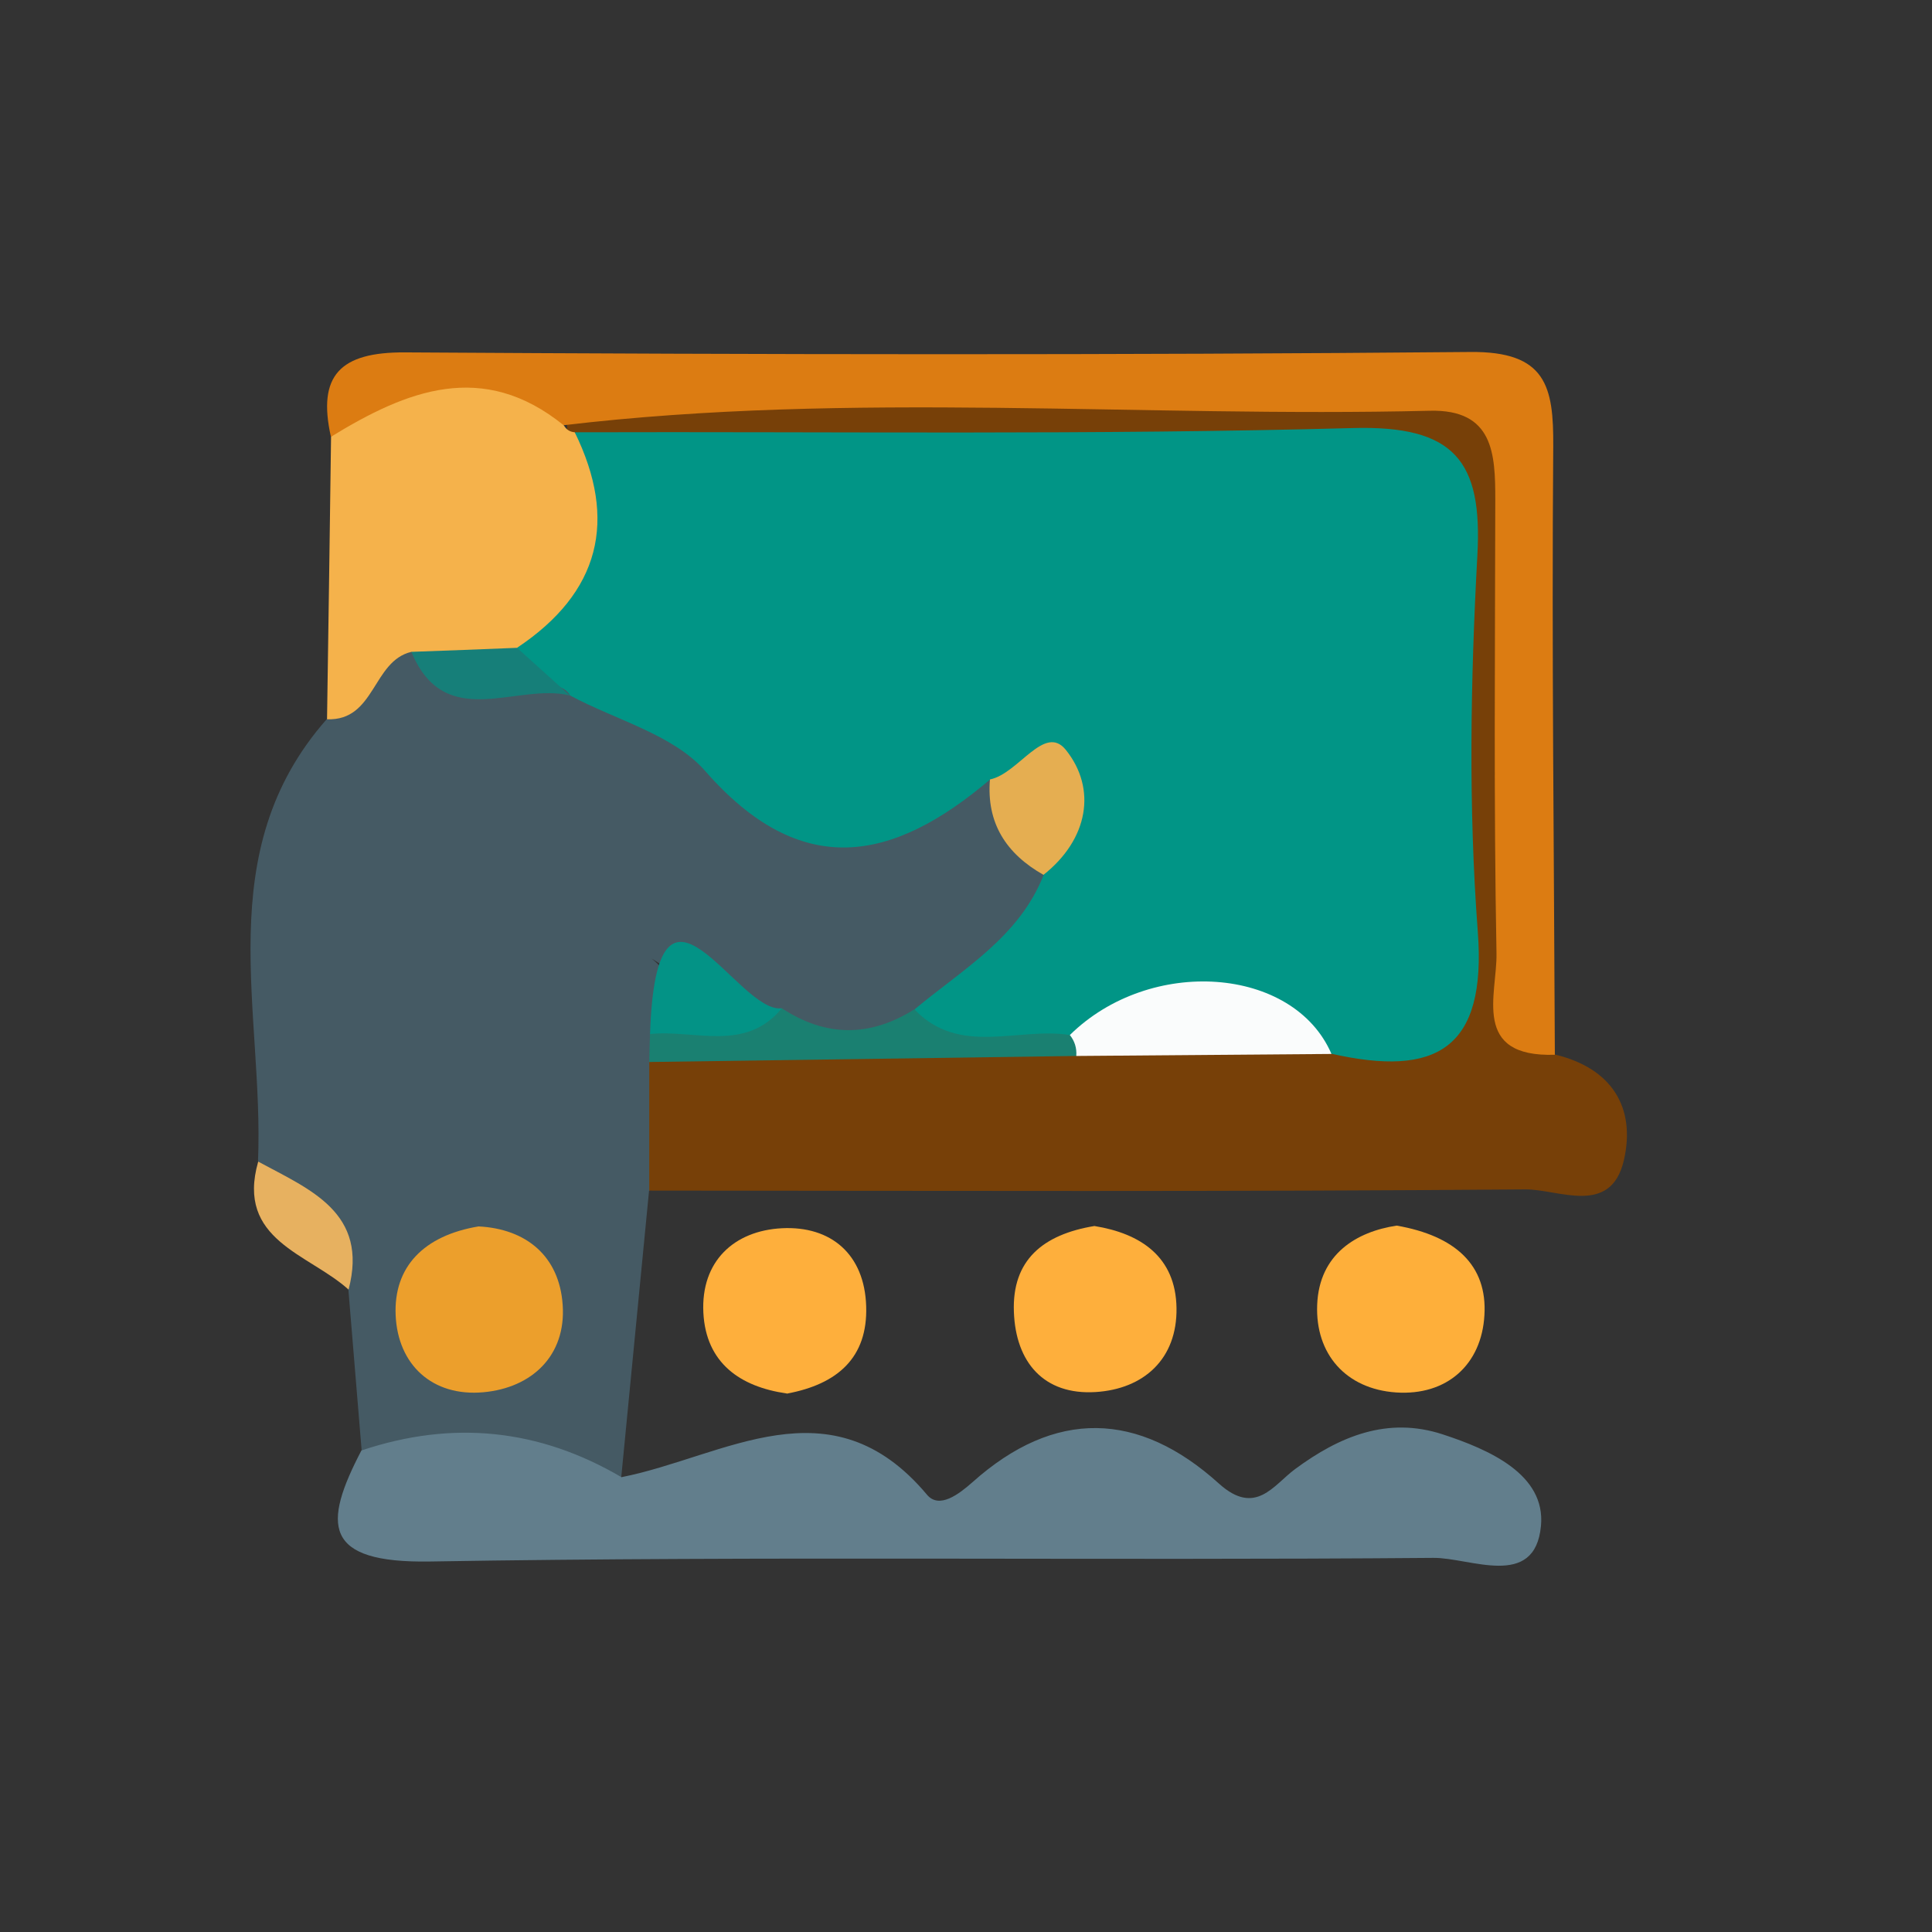 <?xml version="1.0" encoding="UTF-8"?>
<svg id="Layer_1" data-name="Layer 1" xmlns="http://www.w3.org/2000/svg" width="96" height="96" viewBox="0 0 96 96">
  <rect x="0" y="0" width="96" height="96" fill="#333333" stroke="none"/>
  <defs>
    <style>
      .cls-1 {
        fill: #fafcfc;
      }

      .cls-2 {
        fill: #455a64;
      }

      .cls-3 {
        fill: #039386;
      }

      .cls-4 {
        fill: #774008;
      }

      .cls-5 {
        fill: #019586;
      }

      .cls-6 {
        fill: #e5ae51;
      }

      .cls-7 {
        fill: #ec9f2c;
      }

      .cls-8 {
        fill: #1a8071;
      }

      .cls-9 {
        fill: #feaf3a;
      }

      .cls-10 {
        fill: #dc7c12;
      }

      .cls-11 {
        fill: #e7b160;
      }

      .cls-12 {
        fill: #627e8c;
      }

      .cls-13 {
        fill: #feaf3c;
      }

      .cls-14 {
        fill: #167f79;
      }

      .cls-15 {
        fill: #f5b24b;
      }
    </style>
  </defs>
  <path class="cls-2" d="M17.97,72.07l-.66-8c-.35-2.9-3.84-3.65-4.49-6.36,.31-7.45-2.42-15.36,3.42-21.98,1.82-.95,1.26-4.31,4.25-4.08,2.35,1.41,5.05,1.31,7.64,1.68,1.91,.4,3.92,.98,5.27,2.24,4.8,4.45,9.99,5.71,16,2.64,1.6,1.55,2.39,3.53,3.08,5.57-.58,3.9-3.65,5.73-6.57,7.7-2.45,1.29-4.92,1.35-7.41,.1-2.16-1.02-3.94-2.62-6.12-3.95,1.46,1.18,1.35,2.7,1.5,4.14,.06,.64,.06,1.27,.06,1.9-.03,2-.18,3.96-1.69,5.51l-1.38,14.22c-4.4,.45-8.69-.14-12.91-1.33Z"/>
  <path class="cls-4" d="M32.26,59.18v-6.41c6.73-2.36,13.86-.46,20.66-1.9,4.38-.13,8.77-.06,13.15-.06,3.14-.17,4.75-1.8,4.85-4.9,.19-5.8,.11-11.6,.05-17.4-.05-4.11-2.7-4.89-6.12-4.91-8.95-.04-17.9,.03-26.85-.04-3.03-.02-6.14,.33-9.01-1.13-.81-.49-1.01-1.16-.62-2.01,1.55-1.64,3.62-1.33,5.55-1.34,11.6-.05,23.21,.13,34.81-.09,5.06-.09,7.16,1.68,6.96,6.76-.26,6.67-.12,13.36-.03,20.04,.03,2.29-.66,4.82,1.61,6.61,2.83,.68,4.02,2.64,3.42,5.25-.65,2.8-3.24,1.44-4.89,1.45-14.51,.12-29.03,.07-43.54,.06Z"/>
  <path class="cls-12" d="M17.97,72.07c4.51-1.51,8.81-1.08,12.91,1.33,5.12-1.01,10.39-4.84,15.18,.87,.61,.73,1.59-.03,2.25-.61,4.11-3.68,8.28-3.54,12.26,.06,1.82,1.64,2.71,.07,3.78-.72,2.22-1.64,4.6-2.62,7.33-1.73,2.32,.76,5.13,1.99,4.89,4.55-.3,3.18-3.52,1.57-5.35,1.59-16.61,.14-33.23-.1-49.84,.18-5.35,.09-5.34-1.84-3.42-5.52Z"/>
  <path class="cls-10" d="M77.27,52.41c-4.18,.14-2.87-3.02-2.91-5.04-.14-7.51-.07-15.03-.06-22.54,0-2.27-.08-4.5-3.26-4.42-14.34,.35-28.72-.98-43.04,.72-3.87-.17-7.7,.59-11.56,.56-.67-3.02,.44-4.2,3.69-4.18,17.64,.11,35.28,.14,52.92-.02,3.79-.04,4.15,1.72,4.13,4.7-.08,10.07,.04,20.15,.08,30.22Z"/>
  <path class="cls-15" d="M16.45,21.7c3.75-2.3,7.54-3.83,11.57-.56,.12,.21,.3,.32,.54,.34,3.92,5.47,3.41,7.73-2.63,11.61-1.89,.23-3.76,.32-5.49-.7-1.94,.46-1.79,3.44-4.19,3.35,.07-4.68,.14-9.36,.2-14.04Z"/>
  <path class="cls-9" d="M69.4,60.9c2.93,.51,4.51,1.98,4.36,4.45-.14,2.46-1.87,4.01-4.39,3.84-2.49-.17-4.02-1.91-3.92-4.36,.1-2.52,1.96-3.63,3.95-3.93Z"/>
  <path class="cls-13" d="M54.38,60.92c2.3,.37,4.04,1.53,4.08,4.07,.04,2.53-1.62,4.03-4.02,4.18-2.57,.16-3.97-1.48-4.06-3.98-.1-2.58,1.45-3.85,4-4.27Z"/>
  <path class="cls-13" d="M39.09,69.24c-2.31-.33-4.01-1.51-4.14-4.01-.13-2.56,1.53-4.08,3.91-4.2,2.43-.12,4.1,1.29,4.18,3.88,.08,2.54-1.41,3.87-3.95,4.34Z"/>
  <path class="cls-11" d="M12.83,57.72c2.57,1.39,5.5,2.53,4.49,6.36-1.98-1.79-5.61-2.45-4.49-6.36Z"/>
  <path class="cls-5" d="M25.69,32.19c4.13-2.75,5.01-6.34,2.87-10.71,12.89-.04,25.78,.14,38.66-.21,5.06-.14,6.45,1.64,6.19,6.32-.34,6.22-.45,12.49,.02,18.69,.45,5.87-2.08,7.25-7.27,6.08-4.55-3.13-9.21-1.99-13.89-.33-2.2-.92-5.5,2.09-6.82-1.88,2.39-1.99,5.2-3.59,6.41-6.68-1.54-1.23,2.08-5.26-2.66-4.74-4.85,4.12-9.39,5.03-14.16-.42-1.58-1.81-4.44-2.53-6.71-3.75-.6-1.09-3.2-.02-2.63-2.37Z"/>
  <path class="cls-7" d="M23.78,60.94c2.37,.12,4.02,1.48,4.18,3.91,.17,2.5-1.52,4.11-3.94,4.33-2.54,.23-4.25-1.37-4.36-3.82-.11-2.42,1.41-3.97,4.12-4.42Z"/>
  <path class="cls-8" d="M45.44,50.16c2.25,2.34,5.14,.86,7.72,1.27,.32,.16,.47,.36,.46,.62-.01,.28-.06,.42-.14,.42-7.07,.1-14.14,.2-21.22,.3,.01-.46,.02-.93,.04-1.39,1.83-2.18,4.43-.52,6.55-1.28,2.19,1.44,4.38,1.44,6.59,.05Z"/>
  <path class="cls-6" d="M49.19,38.73c1.41-.28,2.71-2.79,3.77-1.47,1.55,1.93,1.12,4.45-1.11,6.21-1.86-1.05-2.84-2.58-2.66-4.74Z"/>
  <path class="cls-3" d="M38.85,50.1c-1.82,2.21-4.33,1.05-6.55,1.28,.32-9.66,4.34-.98,6.55-1.28Z"/>
  <path class="cls-14" d="M25.69,32.19c.88,.79,1.75,1.58,2.63,2.37-2.64-.66-6.2,1.87-7.88-2.17,1.75-.06,3.5-.13,5.25-.2Z"/>
  <path class="cls-1" d="M53.48,52.47c.03-.39-.08-.74-.32-1.04,3.99-3.93,11.12-3.42,13,.94-4.23,.03-8.45,.07-12.68,.1Z"/>
</svg>